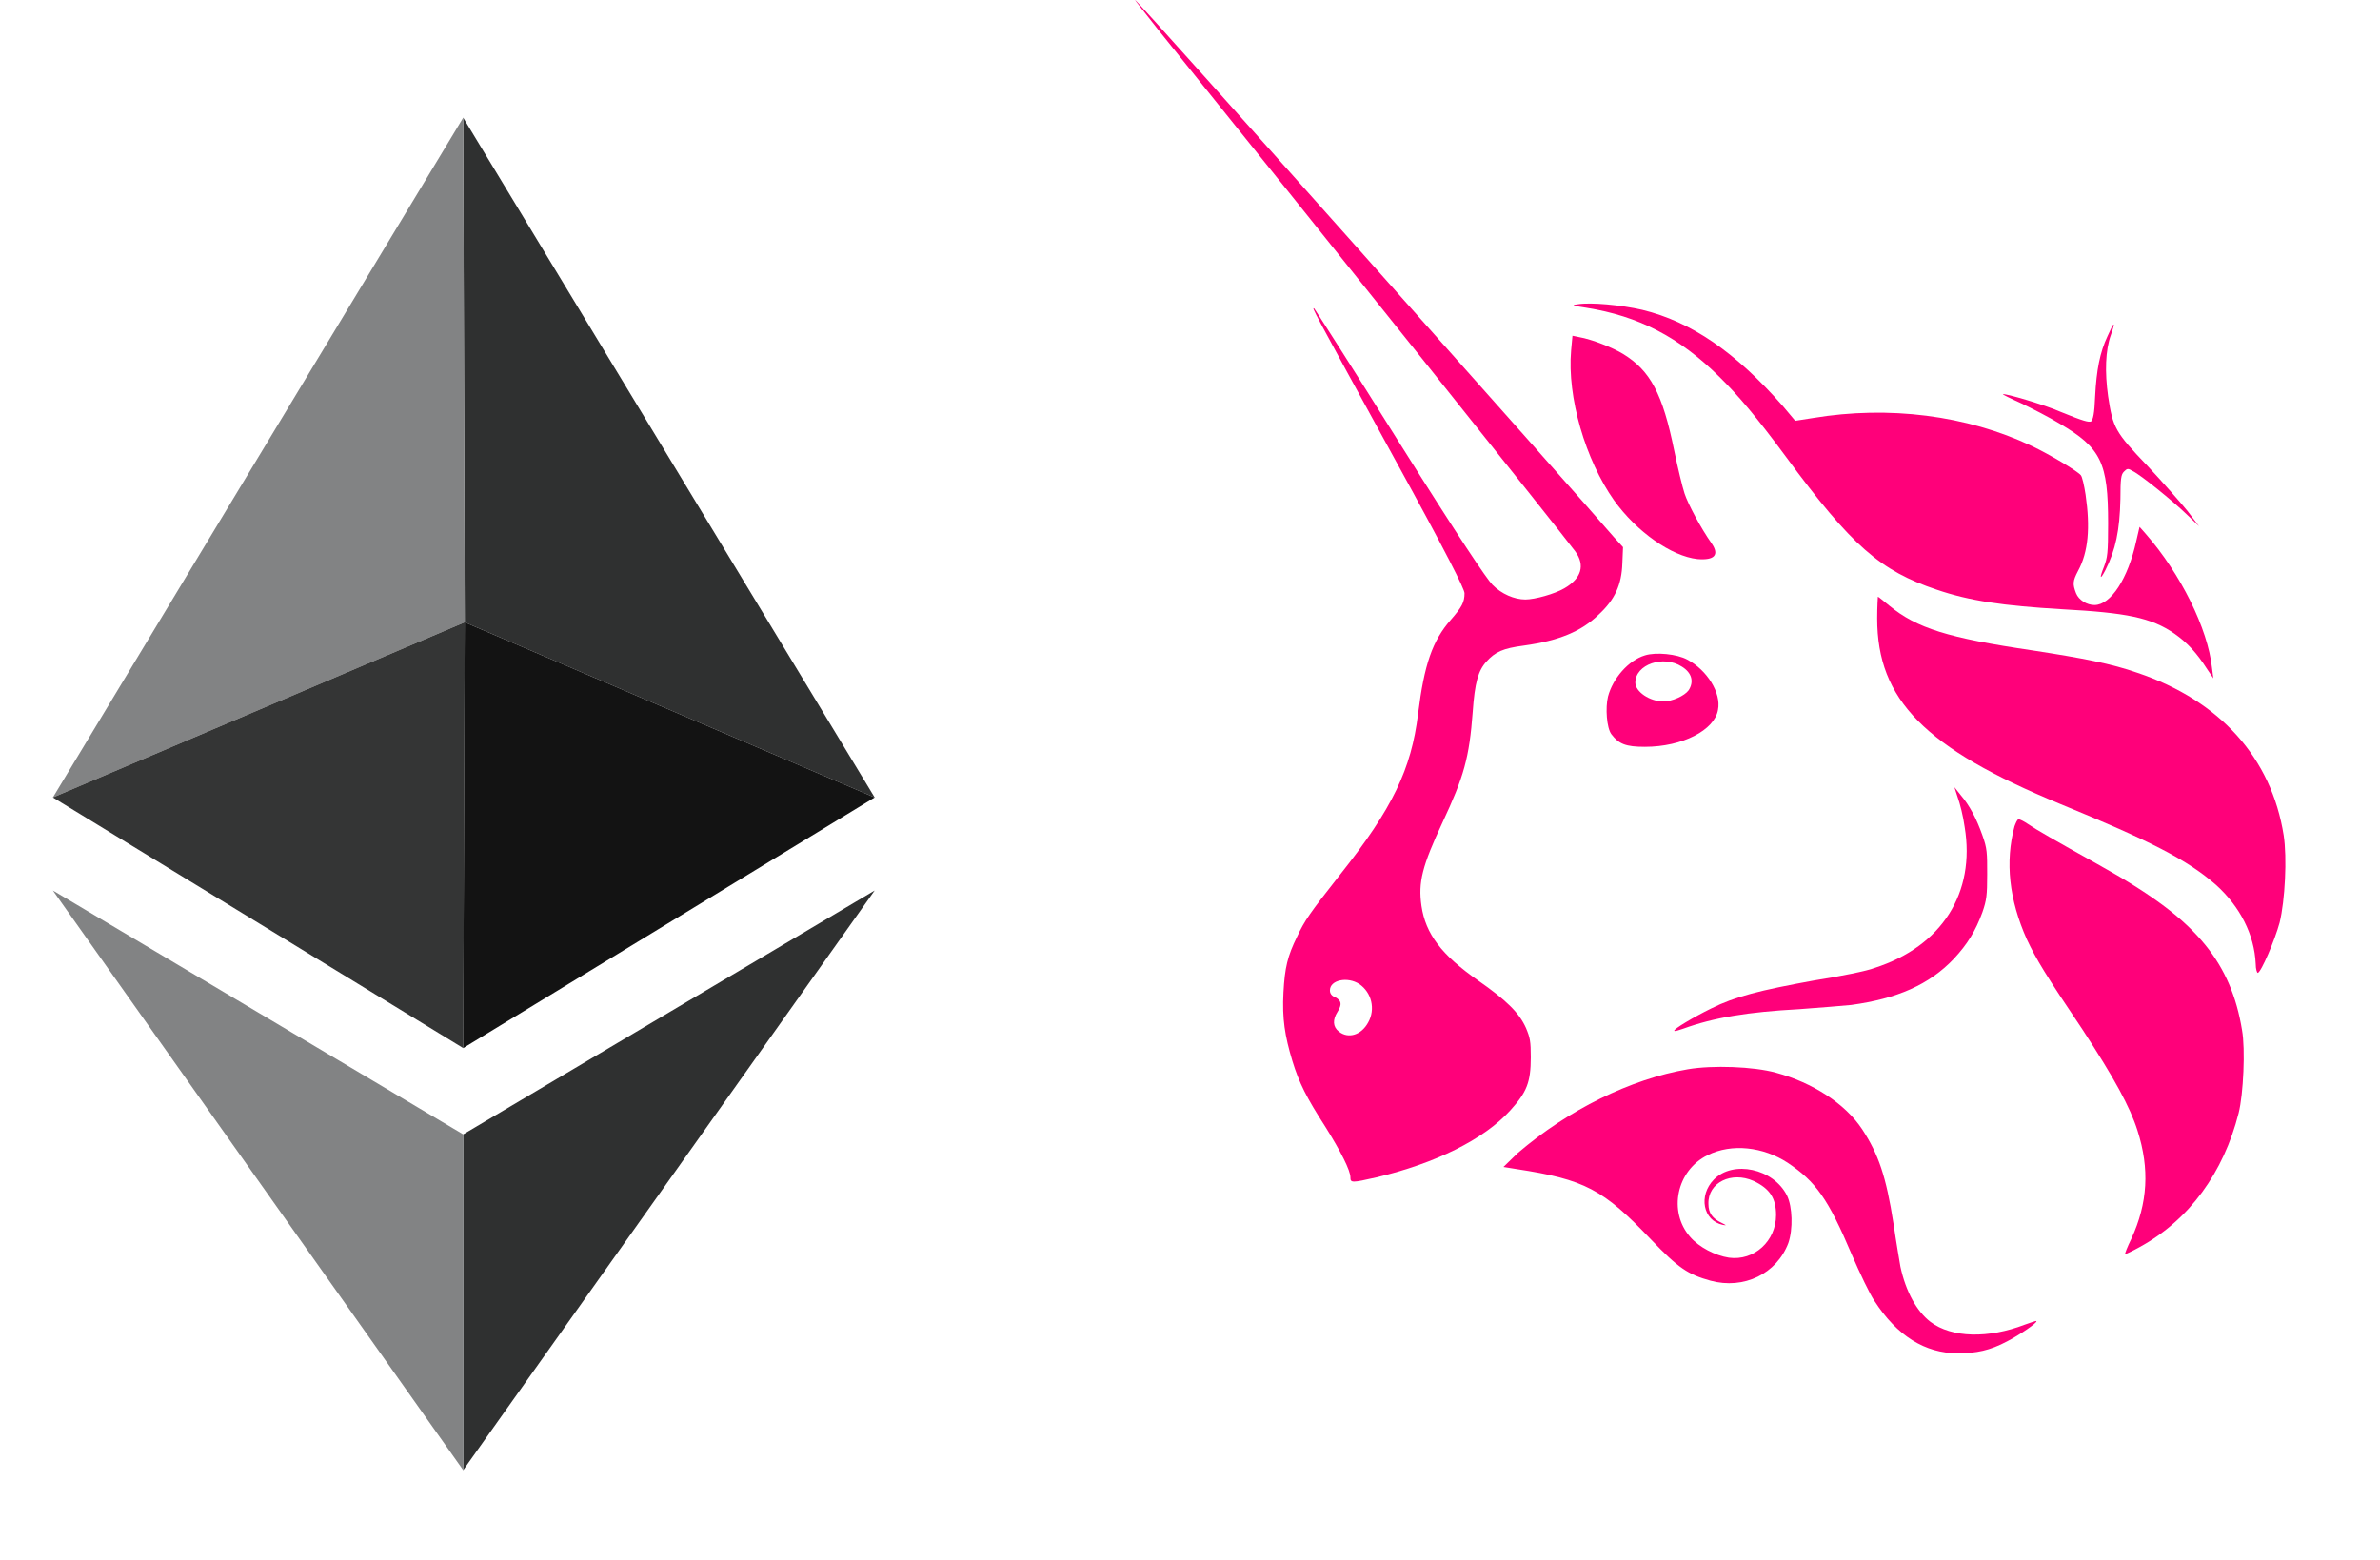 <svg width="90" height="59" viewBox="0 0 90 59" fill="none" xmlns="http://www.w3.org/2000/svg">
<rect y="1" width="90" height="58" fill="none"/>
<path d="M59.98 11.639C59.438 11.56 59.412 11.534 59.67 11.507C60.161 11.428 61.298 11.534 62.099 11.718C63.959 12.167 65.638 13.329 67.421 15.361L67.886 15.915L68.558 15.81C71.426 15.335 74.371 15.704 76.826 16.866C77.498 17.183 78.557 17.816 78.686 17.974C78.738 18.027 78.815 18.37 78.867 18.713C79.048 19.954 78.971 20.878 78.583 21.591C78.376 21.987 78.376 22.092 78.505 22.436C78.609 22.7 78.919 22.884 79.203 22.884C79.823 22.884 80.469 21.881 80.779 20.482L80.908 19.928L81.141 20.192C82.459 21.696 83.492 23.782 83.647 25.26L83.699 25.656L83.466 25.313C83.079 24.706 82.717 24.31 82.226 23.966C81.347 23.359 80.417 23.175 77.963 23.043C75.741 22.911 74.475 22.726 73.235 22.303C71.116 21.591 70.031 20.667 67.525 17.262C66.414 15.757 65.716 14.939 65.018 14.252C63.494 12.748 61.97 11.956 59.98 11.639Z" fill="#FF007A"/>
<path d="M79.228 14.992C79.28 13.989 79.409 13.329 79.693 12.722C79.797 12.485 79.9 12.273 79.926 12.273C79.952 12.273 79.9 12.458 79.823 12.669C79.616 13.25 79.59 14.068 79.719 14.992C79.9 16.18 79.978 16.339 81.218 17.632C81.786 18.239 82.458 19.005 82.716 19.322L83.156 19.902L82.716 19.48C82.174 18.952 80.934 17.949 80.649 17.817C80.469 17.711 80.443 17.711 80.314 17.843C80.21 17.949 80.184 18.107 80.184 18.873C80.158 20.061 80.003 20.8 79.616 21.565C79.409 21.961 79.383 21.882 79.564 21.433C79.693 21.09 79.719 20.932 79.719 19.797C79.719 17.5 79.461 16.946 77.885 16.022C77.497 15.784 76.825 15.441 76.438 15.256C76.025 15.072 75.714 14.913 75.74 14.913C75.792 14.86 77.316 15.309 77.911 15.573C78.815 15.943 78.97 15.969 79.073 15.943C79.151 15.864 79.203 15.652 79.228 14.992Z" fill="#FF007A"/>
<path d="M61.039 18.929C59.954 17.398 59.257 15.022 59.412 13.254L59.463 12.699L59.722 12.752C60.187 12.831 60.988 13.148 61.375 13.386C62.409 14.019 62.874 14.89 63.313 17.055C63.442 17.688 63.623 18.427 63.701 18.665C63.83 19.061 64.321 19.985 64.734 20.566C65.018 20.988 64.838 21.199 64.192 21.146C63.21 21.041 61.892 20.117 61.039 18.929Z" fill="#FF007A"/>
<path d="M77.911 30.41C72.795 28.299 70.986 26.477 70.986 23.389C70.986 22.94 71.012 22.57 71.012 22.57C71.038 22.57 71.219 22.729 71.451 22.913C72.485 23.758 73.648 24.128 76.877 24.603C78.763 24.893 79.849 25.104 80.83 25.448C83.957 26.503 85.894 28.668 86.359 31.598C86.489 32.443 86.411 34.053 86.204 34.898C86.024 35.558 85.507 36.772 85.378 36.798C85.352 36.798 85.3 36.666 85.3 36.455C85.249 35.346 84.706 34.291 83.802 33.472C82.716 32.522 81.321 31.809 77.911 30.41Z" fill="#FF007A"/>
<path d="M74.294 31.28C74.242 30.884 74.113 30.383 74.035 30.171L73.906 29.775L74.139 30.066C74.475 30.462 74.733 30.937 74.966 31.597C75.146 32.098 75.146 32.257 75.146 33.075C75.146 33.867 75.121 34.052 74.966 34.501C74.707 35.213 74.397 35.715 73.88 36.269C72.95 37.246 71.736 37.774 70.005 38.011C69.695 38.038 68.816 38.117 68.041 38.17C66.103 38.275 64.811 38.486 63.649 38.909C63.494 38.962 63.339 39.014 63.313 38.988C63.261 38.935 64.062 38.46 64.708 38.143C65.612 37.694 66.543 37.457 68.584 37.087C69.591 36.929 70.625 36.718 70.883 36.612C73.441 35.794 74.707 33.761 74.294 31.28Z" fill="#FF007A"/>
<path d="M76.645 35.529C75.973 34.024 75.818 32.599 76.18 31.252C76.231 31.12 76.283 30.988 76.335 30.988C76.386 30.988 76.541 31.067 76.696 31.173C77.006 31.384 77.652 31.754 79.306 32.678C81.399 33.839 82.587 34.737 83.414 35.766C84.138 36.664 84.577 37.693 84.783 38.96C84.913 39.673 84.835 41.389 84.654 42.102C84.086 44.345 82.794 46.14 80.908 47.17C80.624 47.328 80.391 47.434 80.365 47.434C80.339 47.434 80.443 47.17 80.598 46.853C81.218 45.507 81.295 44.213 80.83 42.761C80.546 41.864 79.952 40.782 78.763 38.96C77.342 36.849 77.006 36.294 76.645 35.529Z" fill="#FF007A"/>
<path d="M57.396 43.61C59.308 41.973 61.659 40.812 63.829 40.442C64.759 40.284 66.309 40.337 67.162 40.574C68.531 40.944 69.772 41.736 70.418 42.712C71.038 43.663 71.322 44.481 71.606 46.302C71.709 47.015 71.839 47.754 71.865 47.913C72.071 48.863 72.485 49.602 73.001 49.998C73.802 50.605 75.198 50.631 76.567 50.103C76.799 50.024 77.006 49.945 77.006 49.971C77.058 50.024 76.36 50.499 75.895 50.737C75.249 51.08 74.732 51.186 74.035 51.186C72.795 51.186 71.735 50.526 70.883 49.206C70.702 48.942 70.34 48.176 70.03 47.464C69.126 45.326 68.661 44.692 67.601 43.979C66.671 43.372 65.483 43.24 64.578 43.689C63.39 44.27 63.08 45.827 63.907 46.777C64.243 47.173 64.863 47.49 65.379 47.569C66.335 47.701 67.162 46.936 67.162 45.959C67.162 45.326 66.93 44.956 66.309 44.666C65.483 44.296 64.578 44.718 64.604 45.537C64.604 45.88 64.759 46.091 65.095 46.249C65.302 46.355 65.302 46.355 65.147 46.329C64.397 46.17 64.217 45.22 64.811 44.613C65.534 43.874 67.059 44.191 67.576 45.22C67.782 45.642 67.808 46.487 67.627 47.015C67.188 48.176 65.948 48.784 64.682 48.44C63.829 48.203 63.467 47.965 62.434 46.883C60.625 44.982 59.928 44.613 57.344 44.217L56.853 44.138L57.396 43.61Z" fill="#FF007A"/>
<path fill-rule="evenodd" clip-rule="evenodd" d="M43.806 1.135C49.826 8.605 59.102 20.22 59.567 20.854C59.954 21.382 59.799 21.883 59.153 22.253C58.791 22.464 58.042 22.675 57.681 22.675C57.267 22.675 56.776 22.464 56.44 22.121C56.208 21.883 55.2 20.379 52.926 16.762C51.195 13.991 49.723 11.694 49.697 11.668C49.593 11.615 49.593 11.615 52.746 17.369C54.735 20.986 55.381 22.279 55.381 22.438C55.381 22.781 55.278 22.965 54.864 23.441C54.167 24.233 53.857 25.13 53.624 27.004C53.366 29.09 52.668 30.568 50.679 33.076C49.516 34.554 49.335 34.818 49.051 35.425C48.689 36.164 48.586 36.587 48.534 37.537C48.482 38.54 48.586 39.173 48.87 40.124C49.128 40.968 49.413 41.523 50.11 42.605C50.704 43.555 51.066 44.268 51.066 44.532C51.066 44.743 51.118 44.743 52.048 44.532C54.27 44.004 56.104 43.107 57.112 41.998C57.732 41.312 57.887 40.942 57.887 39.992C57.887 39.385 57.861 39.253 57.706 38.883C57.448 38.302 56.957 37.827 55.898 37.088C54.502 36.111 53.908 35.319 53.753 34.264C53.624 33.366 53.779 32.759 54.554 31.096C55.355 29.38 55.562 28.667 55.691 26.925C55.769 25.816 55.898 25.368 56.208 25.024C56.544 24.655 56.828 24.523 57.629 24.417C58.947 24.233 59.799 23.889 60.471 23.23C61.065 22.675 61.324 22.121 61.349 21.302L61.375 20.695L61.039 20.326C59.825 18.9 43.005 0 42.927 0C42.902 0 43.315 0.502 43.806 1.135ZM51.738 38.672C52.022 38.17 51.867 37.537 51.402 37.22C50.963 36.93 50.291 37.062 50.291 37.458C50.291 37.563 50.343 37.669 50.498 37.722C50.73 37.853 50.756 37.986 50.575 38.276C50.394 38.566 50.394 38.83 50.627 39.015C50.989 39.305 51.48 39.147 51.738 38.672Z" fill="#FF007A"/>
<path fill-rule="evenodd" clip-rule="evenodd" d="M62.202 24.789C61.582 24.974 60.987 25.66 60.807 26.347C60.703 26.769 60.755 27.534 60.936 27.772C61.22 28.142 61.478 28.247 62.202 28.247C63.623 28.247 64.837 27.614 64.966 26.848C65.096 26.215 64.553 25.343 63.804 24.948C63.416 24.736 62.615 24.657 62.202 24.789ZM63.855 26.109C64.062 25.792 63.985 25.449 63.597 25.212C62.899 24.763 61.84 25.132 61.84 25.819C61.84 26.162 62.383 26.531 62.899 26.531C63.235 26.531 63.7 26.32 63.855 26.109Z" fill="#FF007A"/>
<path d="M17.515 4.45L33.076 30.163L17.573 23.537L17.515 4.45Z" fill="#2F3030"/>
<path d="M2 30.163L17.517 4.45L17.575 23.537L2 30.163Z" fill="#828384"/>
<path d="M17.517 39.642L2 30.162L17.575 23.536L17.517 39.642Z" fill="#343535"/>
<path d="M33.076 30.162L17.573 23.536L17.515 39.642L33.076 30.162Z" fill="#131313"/>
<path d="M17.515 42.906L33.076 33.682L17.515 55.607V42.906Z" fill="#2F3030"/>
<path d="M17.517 42.906L2 33.682L17.517 55.607V42.906Z" fill="#828384"/>
</svg>
